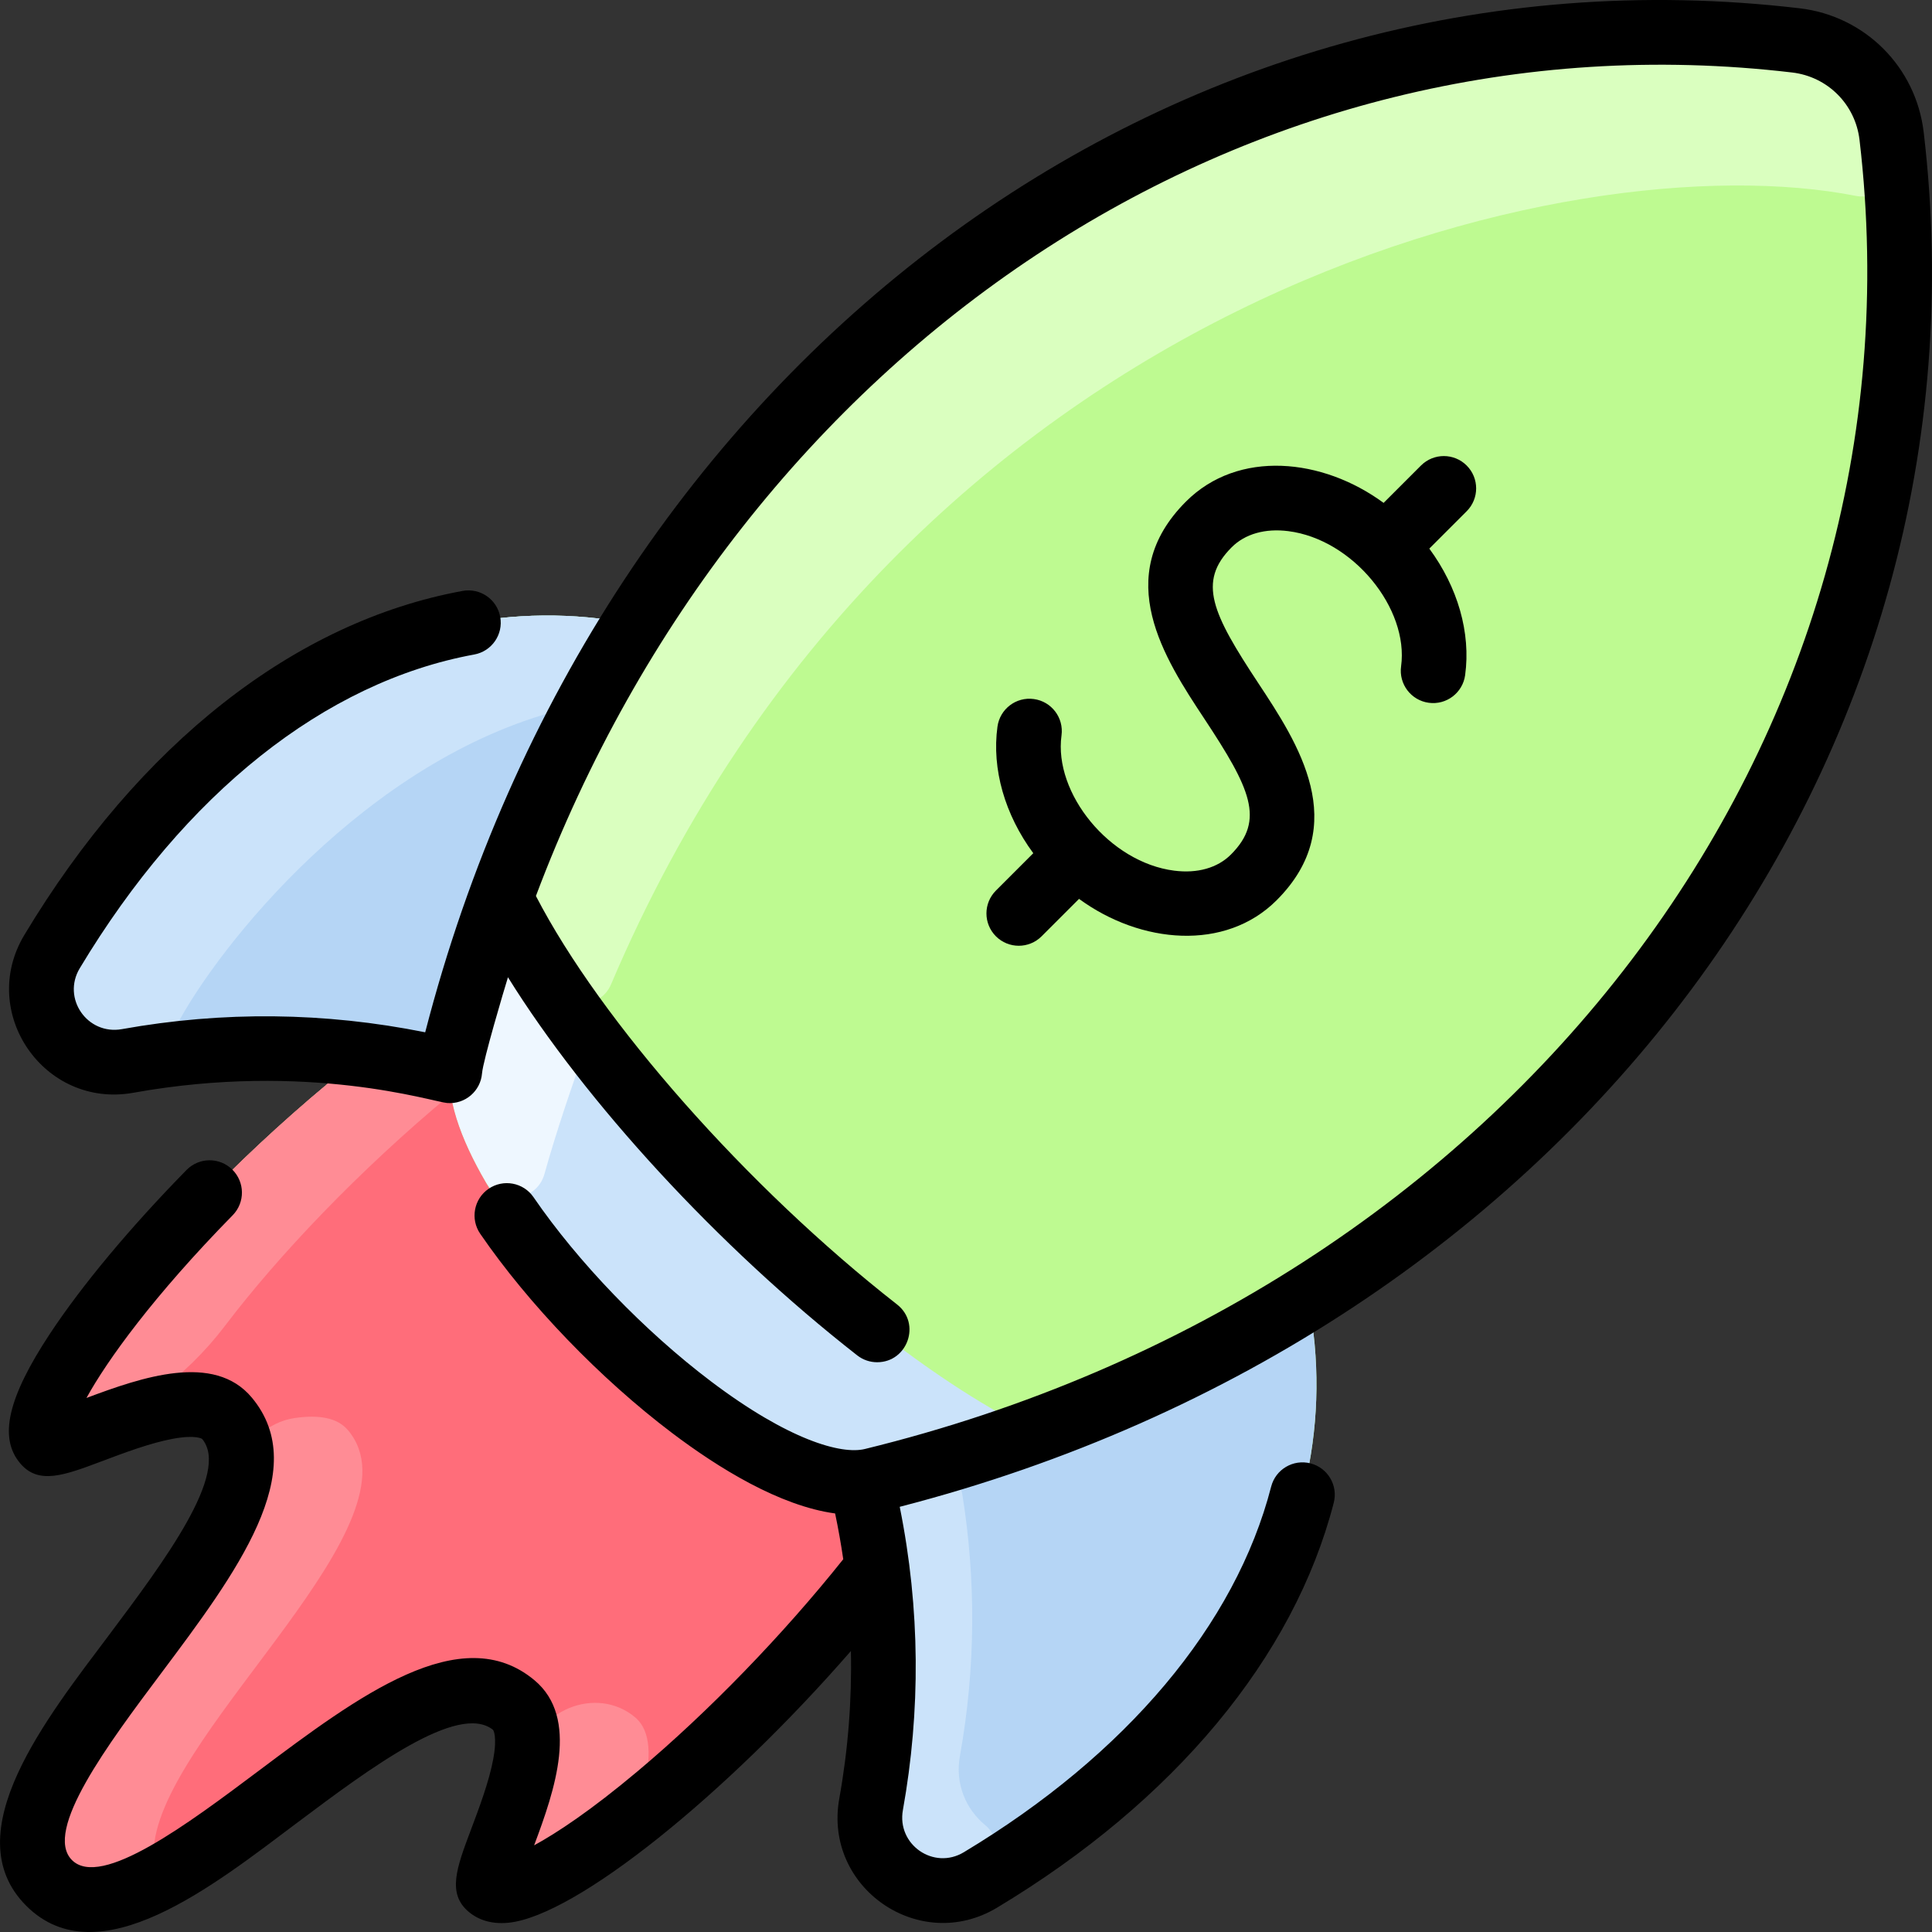<svg id="Layer_1" enable-background="new 0 0 478.238 478.238" height="512" viewBox="0 0 478.238 478.238" width="512" xmlns="http://www.w3.org/2000/svg"><rect x="0" y="0" width="478.238" height="478.238" fill="#333333" stroke="none"/><path d="m468.241 33.679c-1.46-12.41-11.27-22.22-23.68-23.68-116.47-13.72-224.65 44.02-287.61 144.46-61.27-11.91-112.51 28.57-144.07 81.1-8 13.32 3.43 29.81 18.72 27.06 18.94-3.4 38.61-4.01 58.37-1.5-48.05 37.51-86.08 87.31-78.88 95.92 2.63 3.15 35.76-17.12 45.08-5.98 22.19 26.52-68.16 90.89-44.02 115.03 24.16 24.16 88.44-66.27 115.03-44.02 11.14 9.32-9.14 42.45-5.98 45.08 8.67 7.25 58.64-31.2 95.92-78.89 2.51 19.77 1.9 39.44-1.5 58.38-2.75 15.29 13.74 26.72 27.06 18.72 52.53-31.56 93.01-82.8 81.1-144.07 100.44-62.96 158.18-171.14 144.46-287.61z" fill="#befa91"/><path d="m459.386 48.489c-70.196-13.85-235.832 24.997-308.132 195.178-2.468 5.808-10.43 6.553-13.966 1.326-5.332-7.88-9.861-15.544-13.357-22.755 51.063-140.294 179.188-228.901 320.63-212.239 12.41 1.46 22.22 11.27 23.68 23.68.245 2.073.466 4.146.664 6.215.509 5.328-4.268 9.631-9.519 8.595z" fill="#daffbf"/><path d="m255.991 354.319c-12.9 4.7-26.264 8.745-40.02 12.13-31.385 7.722-111.871-72.909-104.18-104.18 3.386-13.766 7.43-27.12 12.14-40.03 22.2 45.82 86.21 109.89 132.06 132.08z" fill="#cbe3fa"/><path d="m144.394 261.006c-2.561 7.037-6.688 19.054-9.617 29.58-1.894 6.806-11.055 8.014-14.607 1.908-5.906-10.152-10.513-21.588-8.379-30.225 3.37-13.77 7.43-27.12 12.14-40.03 4.75 9.799 11.408 20.433 19.396 31.31 1.58 2.152 1.98 4.949 1.067 7.457z" fill="#eef7ff"/><path d="m111.791 262.269c-.219.89-.375 1.82-.445 2.79-25.678-6.239-52.788-7.279-79.745-2.44-15.29 2.75-26.72-13.74-18.72-27.06 31.56-52.53 82.8-93.01 144.07-81.1-19.873 31.686-35.273 67.61-45.16 107.81z" fill="#b5d5f5"/><path d="m156.951 154.459c-2.795 4.453-5.499 8.992-8.111 13.615-2.155 3.814-5.779 6.556-10.021 7.649-48.117 12.402-84.777 58.361-95.28 78.433-2.307 4.409-6.499 7.494-11.398 8.366-16.528 2.943-27.022-14.039-19.259-26.964 31.559-52.53 82.799-93.009 144.069-81.099z" fill="#cbe3fa"/><path d="m323.781 321.289c11.91 61.27-28.57 112.51-81.1 144.07-13.32 8-29.81-3.43-27.06-18.72 4.798-26.73 3.855-53.875-2.44-79.744.97-.07 1.9-.227 2.79-.446 39.229-9.653 75.233-24.73 107.81-45.16z" fill="#b5d5f5"/><path d="m243.852 451.769c4.117 3.406 4.519 10.167-1.172 13.59-13.315 8.008-29.81-3.43-27.06-18.72 7.784-43.357-1.789-74.98-2.44-79.744 2.247-.163 8.987-1.952 14.775-3.585 4.677-1.319 9.467 1.729 10.24 6.526 3.361 20.859 3.387 42.736-.575 64.803-1.265 7.031 1.538 13.246 6.232 17.13z" fill="#cbe3fa"/><path d="m213.181 366.894c1.73 7.11 3.04 14.244 3.94 21.364-37.28 47.69-87.25 86.14-95.92 78.89-3.16-2.63 17.12-35.76 5.98-45.08-26.59-22.25-90.87 68.18-115.03 44.02-24.14-24.14 66.21-88.51 44.02-115.03-9.32-11.14-42.45 9.13-45.08 5.98-7.2-8.61 30.83-58.41 78.88-95.92 7.12.9 14.255 2.21 21.375 3.94-2.67 32.181 69.585 104.526 101.835 101.836z" fill="#ff6d7a"/><g fill="#ff8c95"><path d="m159.369 442.639c-.962 4.017-3.294 7.587-6.588 10.079-15.567 11.779-27.707 17.676-31.581 14.43-2.152-1.793 6.565-17.72 8.829-30.647 2.355-13.454 17.717-19.32 27.151-11.433 4.158 3.484 3.936 10.282 2.189 17.571z"/><path d="m38.223 456.007c-1.905 13.833-17.736 18.418-26.072 10.082-20.727-20.727 42.948-71.108 47.325-101.731.988-6.911 6.576-12.347 13.485-13.346 5.558-.803 10.439-.269 13.21 3.047 18.909 22.599-43.919 72.697-47.948 101.948z"/><path d="m111.591 270.869c-22.861 18.961-42.83 40.104-55.79 57.181-9.944 13.104-23.543 23.034-39.141 28.257-2.943.985-4.991 1.423-5.569.732-7.2-8.61 30.83-58.41 78.88-95.92 7.12.9 14.255 2.21 21.375 3.94-.15 1.82-.055 3.76.245 5.81z"/></g><g><path d="m476.183 32.742c-1.903-16.163-14.521-28.781-30.687-30.687-155.781-18.357-297.483 87.885-340.245 253.476-24.821-5-50.033-5.279-75.068-.784-8.586 1.53-14.903-7.646-10.443-15.067 26.021-43.313 60.701-70.896 97.653-77.667 4.346-.797 7.223-4.965 6.427-9.312-.796-4.345-4.958-7.22-9.312-6.427-41.535 7.611-80.063 37.857-108.483 85.165-11.53 19.193 4.917 43.026 26.986 39.056 43.226-7.765 74.136 2.252 77.67 2.54 4.49.358 8.281-2.994 8.633-7.313.268-3.257 5.449-20.685 6.423-23.815 19.191 30.877 51.981 66.646 86.457 93.598 1.462 1.144 3.198 1.697 4.921 1.697 7.56 0 10.938-9.608 4.933-14.303-37.122-29.021-73.341-70.081-89.393-101.111 51.069-135.682 175.927-219.754 310.97-203.842 8.78 1.034 15.635 7.888 16.668 16.667 17.506 148.599-86.048 284.889-246.227 324.069-5.817 1.422-18.869-2.228-38.065-16.737-16.479-12.456-32.905-29.503-43.939-45.599-2.5-3.646-7.479-4.572-11.122-2.075-3.645 2.498-4.573 7.478-2.075 11.122 11.956 17.44 29.709 35.876 47.488 49.315 11.427 8.638 26.618 18.062 40.365 19.923.792 3.769 1.46 7.547 2.014 11.333-15.002 18.803-33.396 37.789-50.883 52.468-11.612 9.748-20.058 15.319-25.638 18.354 5.124-13.664 11.264-31.517.1-40.857-18.147-15.182-43.652 3.941-68.32 22.438-17.378 13.03-39.008 29.244-46.183 22.065-7.181-7.181 9.042-28.837 22.077-46.238 18.472-24.66 37.573-50.159 22.426-68.265-9.352-11.177-27.232-5.016-40.909.115 5.122-9.326 16.641-25.296 36.193-45.231 3.094-3.154 3.045-8.219-.109-11.313-3.151-3.094-8.218-3.048-11.313.109-13.926 14.197-25.935 28.596-33.817 40.544-10.423 15.8-12.707 25.675-7.405 32.019 4.552 5.451 10.875 3.068 20.444-.535 5.277-1.988 11.846-4.464 17.375-5.485 5.799-1.068 7.26.033 7.27.045 7.017 8.387-9.604 30.575-22.96 48.404-15.269 20.383-38.491 49.239-20.586 67.146 17.883 17.879 46.611-5.218 67.096-20.579 17.835-13.371 39.888-29.84 48.454-22.967.012.01 1.113 1.47.044 7.259-1.021 5.526-3.494 12.092-5.481 17.368-3.608 9.577-5.992 15.904-.537 20.463 1.789 1.494 4.961 3.166 9.896 2.643 16.671-1.767 53.649-31.621 84.66-67.25.253 12.176-.696 24.384-2.879 36.545-3.956 22.031 19.841 38.528 39.055 26.987 43.875-26.359 73.476-61.956 83.347-100.233 1.104-4.278-1.47-8.642-5.748-9.744-4.277-1.103-8.641 1.47-9.744 5.748-8.817 34.186-35.841 66.331-76.095 90.515-7.431 4.466-16.604-1.881-15.066-10.444 4.393-24.467 4.326-49.71-.784-75.068 166.307-42.952 271.746-185.114 253.471-340.248z"/><path d="m246.523 231.767c3.126 3.124 8.189 3.123 11.314 0l9.263-9.263c15.277 11.177 36.229 13.021 48.907.344 18.638-18.638 5.241-38.935-4.541-53.755-11.359-17.211-15.136-25.071-6.58-33.626 3.304-3.304 8.284-4.724 14.026-3.989 15.972 2.032 29.872 19.121 27.908 33.473-.6 4.377 2.463 8.412 6.841 9.011 4.377.604 8.411-2.463 9.011-6.841 1.438-10.504-1.833-21.773-8.867-31.322l9.25-9.251c3.124-3.124 3.124-8.189-.001-11.313-3.123-3.123-8.188-3.124-11.313.001l-9.25 9.25c-15.094-11.097-35.983-13.269-48.92-.333-18.638 18.638-5.24 38.935 4.541 53.755 11.36 17.21 15.137 25.07 6.58 33.626-3.304 3.303-8.285 4.723-14.026 3.989-15.975-2.032-29.872-19.124-27.907-33.473.6-4.377-2.463-8.412-6.84-9.012-4.387-.611-8.413 2.463-9.012 6.84-1.439 10.505 1.832 21.775 8.865 31.324l-9.25 9.25c-3.123 3.126-3.123 8.19.001 11.315z"/></g></svg>